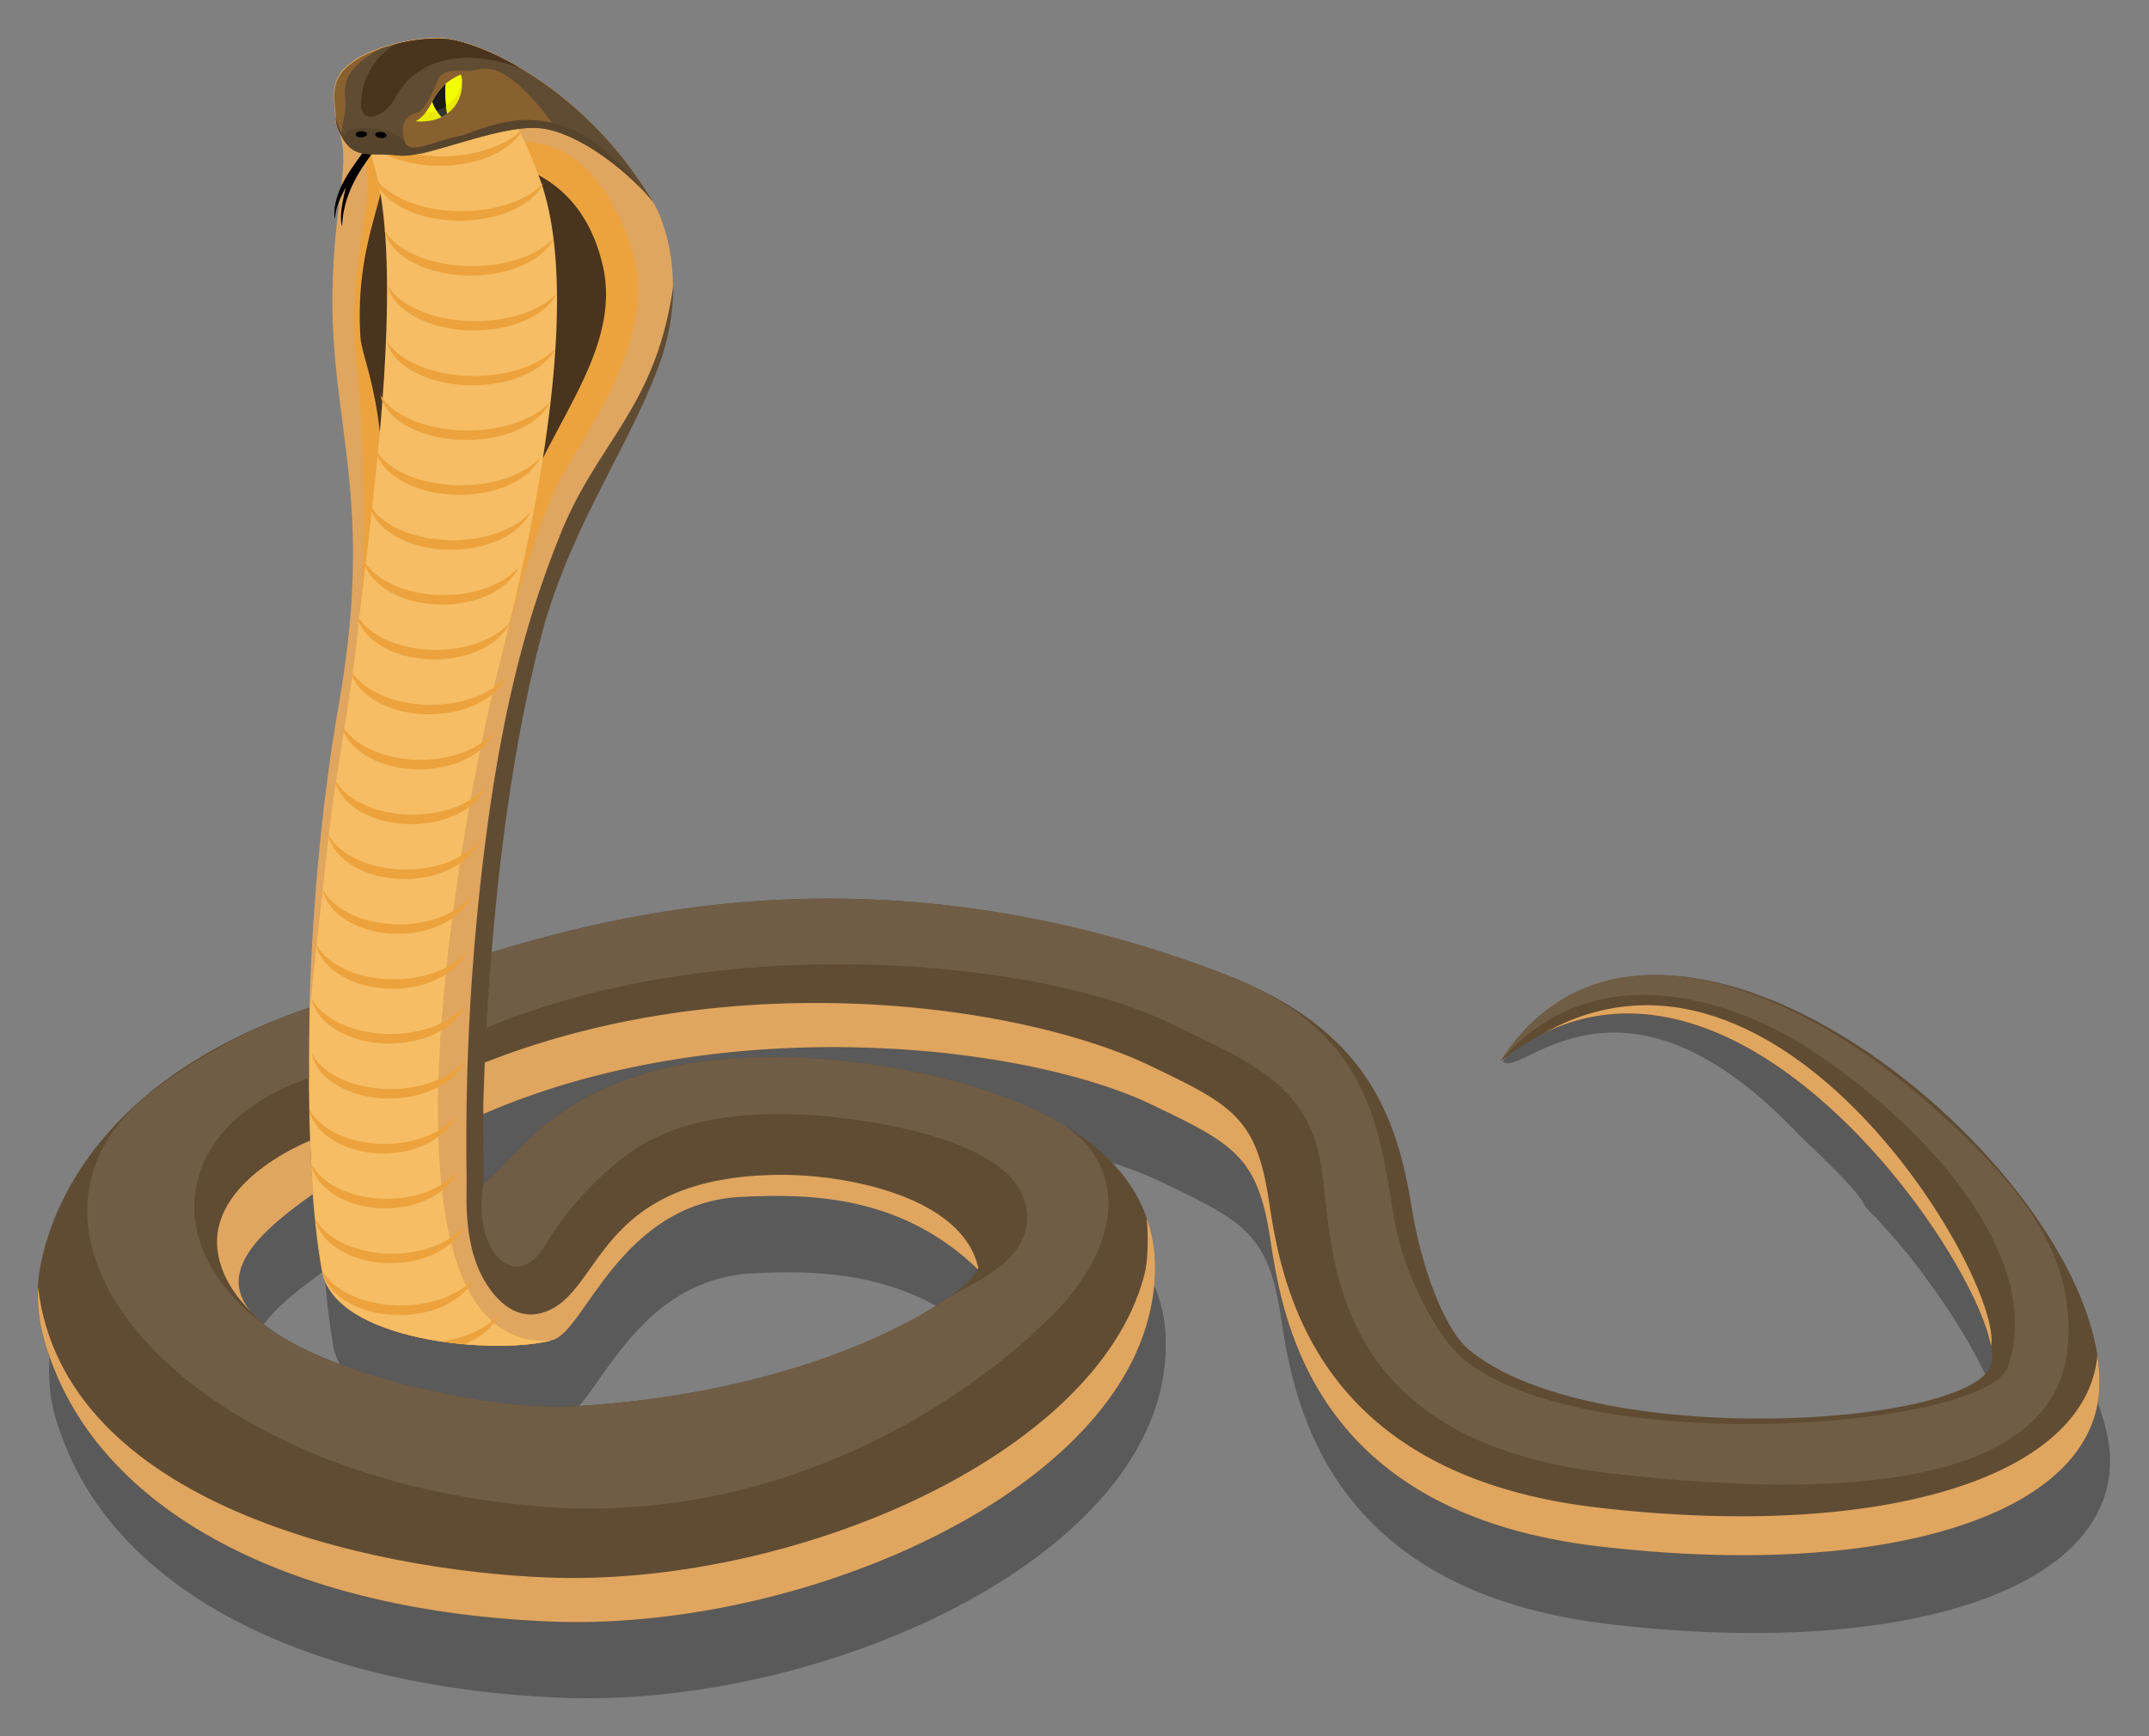 <svg id="Layer_1" data-name="Layer 1" xmlns="http://www.w3.org/2000/svg" viewBox="0 0 491.26 397"><rect x="0" y="0" width="491.26" height="397" fill="#808080" stroke="none"/><defs><style>.cls-1,.cls-10,.cls-11,.cls-12,.cls-13,.cls-14,.cls-2,.cls-3,.cls-4,.cls-5,.cls-6,.cls-7,.cls-8,.cls-9{fill-rule:evenodd;}.cls-1{opacity:0.3;}.cls-2{fill:#604c33;}.cls-3{fill:#705d45;}.cls-4{fill:#e0a55f;}.cls-5{fill:#eca33d;}.cls-6{fill:#4a341d;}.cls-7{fill:#f6bd64;}.cls-9{fill:#896130;}.cls-10{fill:#57442c;}.cls-11{fill:#eaea06;}.cls-12{fill:#f3ff00;}.cls-13{fill:#333;}.cls-14{fill:#1a1a1a;}</style></defs><path class="cls-1" d="M343.52,242.6c3.75,4.76,26.44-26.22,67,16.13,2.66,2.77,14.39,13.24,15.82,17.15l.63.64,1.12,1.16.65.69,1.15,1.22.48.54q2.08,2.28,4.05,4.61l.4.48,1.11,1.35.5.61c.36.44.71.88,1.06,1.33l.5.62,1,1.34.45.59,1,1.39.32.44c1.71,2.32,3.31,4.62,4.8,6.88a.91.91,0,0,0,.11.16l1,1.56.21.33c.32.5.63,1,.94,1.51.06.1.13.2.19.31l.93,1.53.11.19a107.23,107.23,0,0,1,5.13,9.68h0a45.39,45.39,0,0,1,3.57,10.25h0a9.17,9.17,0,0,1,0,4.16c-4.52,14.33-91.53,19.72-119.37-3.39-5.74-4.76-10.87-19-13-32-3.34-20.9-10-41.21-42.88-53.85-74.74-28.72-133.59-14.88-163.23-6.3-10.93,6.17-22.89,11.58-35.12,13.91a96.73,96.73,0,0,1-15.56,1.74c-43,16.26-54.08,43.58-56.71,57.1a37.33,37.33,0,0,0-.64,5.08h0s0,0,0,.06c0,.77-.05,1.52,0,2.27v.43c0,.74.06,1.48.12,2.21,0,.13,0,.26,0,.4.07.7.16,1.39.27,2.08a1.2,1.2,0,0,0,0,.2c.11.73.26,1.46.42,2.19,0,.15.07.3.1.45.17.72.35,1.44.56,2.16a2.76,2.76,0,0,1,.08.27c.2.68.41,1.35.64,2l.12.37c.25.73.52,1.45.8,2.18.05.16.12.31.18.47.29.75.59,1.5.91,2.26,13.62,32.25,54.19,54,112.79,56.45,55.34,2.27,125.65-27.27,136.72-69.05q.3-1.14.54-2.25l.12-.57c.15-.72.29-1.43.4-2.13a2.36,2.36,0,0,0,0-.28c.1-.61.18-1.21.25-1.8,0-.23,0-.46.07-.69.06-.59.11-1.17.14-1.75,0-.26,0-.52,0-.78,0-.41,0-.82,0-1.23s0-.6,0-.9,0-.71,0-1.06c0-.51-.06-1-.1-1.53,0-.22,0-.44-.07-.66,0-.38-.08-.75-.13-1.12a.77.77,0,0,1,0-.15c-.12-.82-.27-1.62-.44-2.41a1.6,1.6,0,0,0-.05-.21c-2.6-11.58-11-19.84-21.4-25.73l-.11-.07-.46-.25-1.38-.75-.73-.37-1.33-.67-.74-.36-1.41-.66-.68-.3c-.58-.26-1.17-.52-1.76-.76l-.33-.15c-.72-.29-1.43-.58-2.16-.86l-.47-.18-1.68-.63-.72-.25-1.45-.51-.78-.26-1.44-.47-.74-.23-1.6-.49-.56-.17c-1.45-.42-2.9-.81-4.33-1.18l-.61-.15-1.53-.38-.72-.17-1.42-.33-.71-.16-1.44-.31-.63-.13-1.73-.35-.28-.06-2-.38-.39-.06-1.55-.28-.59-.1-1.3-.21-.62-.1-1.24-.18-.57-.09-1.29-.18-.43-.06c-1.14-.16-2.22-.29-3.24-.41l-.41,0-1.08-.12-.47-.05-.94-.1-.44,0-.9-.08-.36,0-1-.08-.2,0-1.05-.08-.19,0-.73,0-.29,0-.51,0h-.27l-.41,0h-.23l-.34,0h-.13l-.35,0c-54.83-2.75-66.29,24.18-73.84,28.65,0-1-.06-11.35-.07-15.83,54.74-23.84,123.77-16.07,152.76-2.2,19.1,9.14,24.3,12,27.17,31s10.28,62.34,74.88,70,112.53-6.63,114.56-35.39c0-.64.07-1.3.08-2v-.05c.19-19.6-34-79.1-76.58-100.15C387.52,224.26,361.45,221.31,343.52,242.6Zm-230.1,82.53a61.93,61.93,0,0,0,13.7-.81l.44-.08.59-.14.5-.11h-.07l.56-.14c7.31-2.1,15.41-31.29,43-32.71,17.51-.91,37.21.32,54.1,16.56-.46,1.31-2.76,3.67-6.82,6.53l-.59.38c-10.83,7.37-32.91,17.8-65.26,22.44l-1.85.25-2.41.32c-1.38.17-2.77.33-4.19.48-.51.06-1,.1-1.56.15-1.17.12-2.34.23-3.52.33l-1.62.13c-1.67.12-3.34.24-5.05.34l-1.82.07H129l-1.4,0-.69,0c-.49,0-1,0-1.49-.07l-.66,0-1.74-.13-.48,0c-1.56-.13-3.17-.29-4.81-.49h-.13l-2.31-.3-.51-.07-2-.29-.61-.1-2-.32-.61-.1-2.1-.38-.48-.09c-2.63-.49-5.29-1-8-1.67l-.48-.12-2.11-.52-.68-.17-1.92-.5-.73-.2-1.91-.53-.67-.19-2.1-.63L88,332c-1.69-.52-3.35-1.07-5-1.63l-.58-.21-1.77-.65-.75-.28-1.54-.6-.8-.32-1.45-.61-.77-.33-1.47-.66-.64-.3c-.63-.29-1.25-.59-1.85-.9l-.16-.08c-.66-.33-1.29-.67-1.91-1l-.52-.29c-.43-.25-.86-.49-1.27-.74l-.63-.39c-.34-.21-.68-.42-1-.64s-.59-.4-.88-.6a25.76,25.76,0,0,1-4.94-4.3,10.8,10.8,0,0,1-2.78-5.62c-.92-7.27,7.05-14.32,16.87-21.26a170.23,170.23,0,0,0,2.09,17.5A11.76,11.76,0,0,0,78,312.36a16.47,16.47,0,0,0,3.83,4.07v0l.12.09v0c5.18,4,13.21,6.44,21.42,7.68h0l.36.05,2,.28.64.08,2.17.22.28,0h0l.9.07H110l1.65.11,1.27.06Z"/><path class="cls-2" d="M103.48,258c55.72-27.76,129.53-19.92,159.76-5.45,19.1,9.13,24.3,12,27.18,31s10.27,62.34,74.87,70,112.53-6.63,114.56-35.38c3.38-47.79-99.07-134.18-136.87-75.49,53.8-43.18,116.72,55.05,112.19,69.37S363.64,331.7,335.8,308.6c-5.74-4.76-10.87-19-13-32-3.34-20.9-10-41.21-42.88-53.86-86.06-33.06-151-9.72-174.65-2.92-9.82,7.75-8.75,17.26-8.24,18S103.49,258.11,103.48,258Z"/><path class="cls-3" d="M102.06,239.17c55.71-27.76,134-20.18,164.27-5.71,19.09,9.14,32.84,14.33,35.71,33.3s.55,62.34,65.15,70,103.53-.7,105.55-29.46c1.4-20-9.34-35.33-32.28-55.36-32.22-28.13-75.4-43.75-97.48-9.3,21-24.49,52.85-14.9,72.21-1.77C444.92,261,466.93,289.91,459,312.5c-5,14.14-96.75,21.26-124.59-1.84-5.74-4.76-13.72-19.49-15.81-32.51-3.34-20.9-5.69-42.75-38.61-55.4-86.06-33.06-151-9.72-174.65-2.92-9.82,7.75-8.75,17.26-8.24,18S102.07,239.3,102.06,239.17Z"/><path class="cls-4" d="M352.89,236.25c47.49-23.29,98.34,49.9,102.26,71.58C458.07,292.91,407.27,205.83,352.89,236.25Z"/><path class="cls-4" d="M103.48,258c55.72-27.76,129.53-19.92,159.76-5.45,19.1,9.13,24.3,12,27.18,31s10.27,62.34,74.87,70,112.53-6.63,114.56-35.38a37.09,37.09,0,0,0-.39-8.22c-2.72,28.31-50.39,42.28-114.5,34.72-64.6-7.63-72-51-74.87-70s-8.08-21.85-27.18-31c-30.23-14.47-100.23-24.25-159.5,2.41,0,.11-4.25-10-6-15.12-1.08,3.7-.66,6.51-.39,6.91C97.58,238.61,103.49,258.11,103.48,258Z"/><path class="cls-4" d="M149.21,46.09c1.84,2.77,8.69,17.59,1.16,37.77-7.11,19.06-20.45,37.26-26.8,61.67-9,34.57-12.27,75.87-13.16,106.32,0,1.58-.59,17.2-.62,18.73,10.78,2.05,54.6-11.54,69.37-10.63,1,.06,39.34,4.81,47.35,9.74,13.11,8.06-1.86,20.55-1,22.5-17.32-18.12-37.89-19.47-56.08-18.53-27.61,1.42-35.71,30.61-43,32.71-12.59,3.61-49.87.46-52.86-15.78C69.07,266,68.92,209.68,77.46,161,85.7,114.13,75.55,97.45,76,66.78c.33-21.5,4.53-29.91,1.22-37.25-.82-1.82-.5-3.53-.77-5.54-.81-5.92,1.72-8.22,4.44-10.15,5-3.51,15.51-5.77,21.14-5.08C111.09,9.87,134,20.63,149.21,46.09Z"/><path class="cls-5" d="M126,306.51c-13.29,3.34-49.33.17-52.27-15.76-2.38-12.93-3.55-34.61-2.88-59.35,1.22-13.92,2.85-26.9,3.82-36.13,3.77-35.66,12.3-55.34,6.72-113.45C78.68,54,90.41,40,78.62,29c0,0,7.56,5.95,16.25,6.15,16,.38,35.6-14.09,48.74,19.31,8.92,22.64-11.64,45.76-17.39,58.87s-16.11,46.85-22.44,93.39C97.55,252.58,96.06,308.4,126,306.51Z"/><path class="cls-6" d="M86.17,145.05c4.92-50.78-3.38-61-3.8-68.23C80.75,49,94,40,84.5,29c0,0,6.06,5.95,13,6.15,12.8.38,34.22.52,40.22,25.24,5.08,21-14.94,39.32-20.27,61.38-11.42,47.23-11.38,16.07-12.69,23.34Z"/><path class="cls-7" d="M126,306.51c-13.29,3.34-49.33.17-52.27-15.76-2.38-12.93-3.55-34.61-2.88-59.35,1.22-13.92,2.86-26.89,3.82-36.13,2-19.07,5.32-33.57,7.19-51.53,2.47-23.87,13.42-94.07.25-113.92,0,0,4.11,5.16,12.8,5.36,16,.38,15.61-28.34,28.33,5.25,9.48,25.06.76,72.34-8.58,109.44a522.25,522.25,0,0,0-10.84,56.88C97.55,252.58,96.06,308.4,126,306.51Z"/><path class="cls-2" d="M153.92,65.33A52.57,52.57,0,0,1,150.47,84c-7.11,19-20.45,37.25-26.8,61.66-9.07,34.86-12.32,76.55-13.19,107.07,0,1.33.1,16.52.07,17.8,7.55-4.47,19-31.39,73.84-28.64,5.32.26,92.6,4.88,78,59.8-11.07,41.78-81.38,71.33-136.72,69.05-58.6-2.41-99.17-24.2-112.79-56.45-3.57-8.47-5.37-15.91-3.58-25.11,2.72-14,14.44-42.82,61.39-58.8-.24,11.6-.08,26.45.42,36-10.74,6-21.24,14.95-19.14,24.45,1.11,5.05,4.31,7.88,5.32,9.07,11.18,13.18,53.48,22.79,73.37,21.68,62.36-3.47,95.05-29,92.86-32.17-4.14-16.16-30.78-20.82-44.83-20.78-41,.13-40.82,24.8-52.7,30.74-9.5,4.75-15.24-6.12-16.49-9-3.62-8.25-2.73-17.95-2.84-21.55a539.88,539.88,0,0,1,2.69-62.28c4.39-43.3,11.51-66.4,18.84-84.6C136.78,100.72,149.92,93.31,153.92,65.33Z"/><path class="cls-4" d="M262.15,278.48c2.3,6.52,2.68,14.19.28,23.23-11.07,41.78-81.38,71.33-136.72,69.05-58.6-2.41-99.17-24.2-112.79-56.45-2.89-6.86-4.62-13-4.22-20,5.88,49.85,76.19,64.74,116.13,66.38,55.33,2.28,125.65-27.27,136.72-69C262.39,288.44,262.56,284,262.15,278.48Z"/><path class="cls-4" d="M71.58,273c-9.86,6.95-17.87,14-16.95,21.32A11,11,0,0,0,57.45,300c-4.59-4.54-6.91-9.08-7.62-13.43-2.15-13.15,12.53-22.18,21.08-25.78C71.07,265.14,71.29,269.23,71.58,273Z"/><path class="cls-5" d="M106.14,230c-3.14,3.81-9.52,6.42-16.88,6.42-8.43,0-15.57-3.42-18-8.15,1.09,5.83,8.61,10.34,17.72,10.34,8.19,0,15.1-3.65,17.2-8.61Zm7.91,70.48c-2.63,3.19-7.53,5.53-13.37,6.22,1.84.27,3.68.49,5.5.65,3.79-1.54,6.64-4,7.87-6.87ZM79.17,299l.12.09-.16-.29c0,.07,0,.13,0,.2Zm29.27-6.91c-2.1,5-9,8.61-17.2,8.61S76,296.93,74,291.87a10.78,10.78,0,0,1-.28-1.12.77.77,0,0,0,0-.15c2.59,4.59,9.62,7.89,17.89,7.89,7.36,0,13.74-2.61,16.88-6.43Zm-2.3-11.87c-3.07,3.82-9.3,6.43-16.5,6.43-8.2,0-15.16-3.4-17.59-8.1l0,.18c1.2,5.71,8.48,10.1,17.27,10.1,8,0,14.74-3.64,16.8-8.61Zm-1.53-12.54c-3,3.81-9.15,6.42-16.22,6.42-8,0-14.81-3.34-17.25-8v.3c1.33,5.61,8.4,9.89,16.94,9.89,7.87,0,14.5-3.64,16.52-8.61Zm-.48-12.54c-3,3.81-9.15,6.42-16.22,6.42-8,0-14.73-3.31-17.2-7.91V254c1.42,5.53,8.45,9.74,16.9,9.74,7.87,0,14.5-3.65,16.52-8.61Zm2-12.55C103,246.38,96.62,249,89.26,249c-8.43,0-15.57-3.43-18-8.16,1.09,5.83,8.61,10.34,17.72,10.34,8.19,0,15.1-3.64,17.2-8.61ZM119.63,29.31c-3.49,3.82-10.57,6.43-18.75,6.43a35.61,35.61,0,0,1-6.49-.58,27.73,27.73,0,0,1-11.14-3.25c3.39,3.59,9.86,6,17.28,6,9.1,0,16.76-3.64,19.1-8.61Zm4.6,12.55c-3.49,3.81-10.57,6.42-18.74,6.42-9.36,0-17.29-3.42-20-8.15C86.66,46,95,50.47,105.14,50.47c9.09,0,16.76-3.64,19.09-8.61Zm2.45,12.54c-3.49,3.82-10.58,6.43-18.75,6.43-9.36,0-17.29-3.42-20-8.16C89.11,58.5,97.46,63,107.58,63c9.1,0,16.76-3.64,19.1-8.61ZM127.4,67c-3.49,3.81-10.58,6.42-18.75,6.42-9.36,0-17.29-3.42-20-8.15C89.83,71,98.18,75.56,108.3,75.56c9.1,0,16.76-3.65,19.1-8.61Zm-.29,12.54c-3.49,3.81-10.58,6.42-18.75,6.42-9.36,0-17.29-3.42-20-8.15C89.54,83.59,97.89,88.1,108,88.1c9.1,0,16.76-3.64,19.1-8.61ZM125.67,92c-3.49,3.81-10.57,6.42-18.75,6.42-9.36,0-17.29-3.42-20-8.15,1.2,5.82,9.55,10.33,19.67,10.33,9.1,0,16.76-3.64,19.1-8.6Zm-2.13,12.54c-3.39,3.81-10.27,6.42-18.2,6.42-9.09,0-16.79-3.42-19.45-8.15,1.17,5.83,9.28,10.34,19.11,10.34,8.83,0,16.27-3.64,18.54-8.61Zm-2.3,12.54c-3.31,3.82-10,6.43-17.76,6.43-8.87,0-16.39-3.43-19-8.16,1.14,5.83,9,10.34,18.64,10.34,8.62,0,15.89-3.64,18.1-8.61Zm-2.66,12.55c-3.2,3.81-9.69,6.42-17.17,6.42-8.58,0-15.84-3.42-18.35-8.15,1.1,5.82,8.75,10.34,18,10.34,8.33,0,15.35-3.65,17.49-8.61Zm-1.94,12.54c-3.16,3.81-9.59,6.42-17,6.42-7.89,0-14.66-2.95-17.57-7.17,0,.25,0,.49-.07.74,2.11,5,9.07,8.62,17.32,8.62s15.2-3.64,17.32-8.61Zm-1,12.55c-3.2,3.81-9.7,6.42-17.21,6.42-8,0-14.88-3-17.81-7.22l-.09.67c2.08,5,9.16,8.73,17.58,8.73s15.39-3.64,17.53-8.6ZM113,167.3c-3.14,3.81-9.53,6.42-16.89,6.42-7.82,0-14.53-2.94-17.44-7.14l-.1.68c2.08,5,9,8.65,17.22,8.65s15.11-3.64,17.21-8.61Zm-1.94,12.54c-3.11,3.82-9.43,6.43-16.72,6.43-8,0-14.89-3.17-17.57-7.63l-.06.41c1.65,5.37,8.78,9.4,17.32,9.4,8.11,0,15-3.64,17-8.61Zm-1.65,12.55c-3.1,3.81-9.39,6.42-16.65,6.42-8.18,0-15.13-3.31-17.67-7.92l0,.22c1.36,5.6,8.63,9.89,17.39,9.89,8.07,0,14.88-3.65,17-8.61Zm-1.73,12.54c-3.06,3.81-9.27,6.42-16.43,6.42-8.18,0-15.12-3.4-17.54-8.12v0c1.09,5.8,8.39,10.28,17.23,10.28,8,0,14.69-3.64,16.74-8.61Zm-17.64,19c-8.23,0-15.21-3.33-17.75-8l0,.2c1.33,5.63,8.64,9.94,17.46,9.94,8.1,0,14.94-3.64,17-8.6C103.68,221.29,97.36,223.9,90.08,223.9Z"/><path class="cls-8" d="M83.11,34.59c-.5.9-2.51,3.32-4.26,6.36-2,3.42-2.8,7.34-2.26,9.09.11-2.41.91-4.26,2.47-7.26-.74,3.34-1.55,6.64-.85,9,.27-9.13,6.07-15.21,7.8-18.13C85.3,34,83.82,34.22,83.11,34.59Z"/><path class="cls-9" d="M149.31,46.24c-4.6-5.93-16.68-16.16-26.1-16.94s-25.84,7-32,6.25c-7.4-.89-10.57,1.48-13.88-5.86-.82-1.83-.5-3.53-.77-5.55C75.76,18.22,78.28,15.93,81,14c5-3.52,15.5-5.77,21.14-5.08C111.19,10,134.14,20.79,149.31,46.24Z"/><path class="cls-2" d="M149.31,46.24c-3.86-5-13-13-21.43-15.9-12.12-16.9-16.73-14.87-19.84-14.2-1.91.42-6.59-1.09-8,2.27C98.9,21,97.3,25.32,95.1,25.86c-4.82,1.19-2.71,7-1.44,8.94.49.76-1.59.85-2.44.75-6.56-.79-9.8,1-12.75-3.72a6.31,6.31,0,0,1-.07-3.7c1.34-5.57-.3-6.6.94-10,1-2.71,4.34-5.23,7.64-7,5.11-1.76,11.3-2.67,15.17-2.2C111.19,10,134.14,20.79,149.31,46.24Z"/><path class="cls-6" d="M90.31,10.13a35.51,35.51,0,0,1,11.84-1.21c3.71.46,9.77,2.54,16.67,6.6C103.9,10.14,94.35,15,90.55,22.06c-2.8,5.19-7.7,6.11-8,2.27A16.1,16.1,0,0,1,90.31,10.13Z"/><path class="cls-10" d="M146.27,42.81C140.57,37,131,29.94,123.21,29.3c-9.42-.78-25.84,7-32,6.25-7.4-.89-10.57,1.48-13.88-5.86a7.74,7.74,0,0,1-.6-3,12.89,12.89,0,0,0,1.48,3.85c.8,1.11.51-.86,2.57-1.09,5-.57,10.12.5,11.72,3.16s6.07-.16,12.15-1.41S127.46,18.54,146.27,42.81Z"/><path class="cls-11" d="M105.33,17.06c-7.15,3.16-5.73,8-10.3,10.68C103.48,28.41,106.7,21.77,105.33,17.06Z"/><path class="cls-12" d="M105.33,17.06c-5.62,2.48-5.94,6-8,8.71,5.18-.43,7.87-4,8.3-7.51A8,8,0,0,0,105.33,17.06Z"/><path class="cls-13" d="M101.84,19.23a13.76,13.76,0,0,0-3,4.06,9.68,9.68,0,0,0,2.11,3.48A7.62,7.62,0,0,0,102.2,26,23.58,23.58,0,0,1,101.84,19.23Z"/><path class="cls-14" d="M101.84,19.23a13.76,13.76,0,0,0-3,4.06,9,9,0,0,0,1,2,8.75,8.75,0,0,0,2.13-1A26.7,26.7,0,0,1,101.84,19.23Z"/><path class="cls-8" d="M82.59,30c-.71,0-1.29.34-1.28.73s.59.69,1.31.67,1.29-.34,1.28-.73S83.31,30,82.59,30Z"/><path class="cls-8" d="M87.12,30.16c.71.07,1.26.45,1.23.83s-.64.64-1.35.57-1.27-.44-1.23-.83S86.41,30.09,87.12,30.16Z"/><path class="cls-3" d="M110.55,270.55c7.55-4.47,19-31.39,73.84-28.64,3.14.15,34.86,1.83,57.32,14.48,15.57,8.78,15.92,27.13-1.1,44.29-19,19.14-61.57,48.16-116.8,43.8-83.62-6.61-130-64.28-88.3-95.45A124.57,124.57,0,0,1,70.73,230.4c-.1,5-.13,10.59-.09,16.1-32.37,11.07-34.8,40.72-7.1,58.59,16.14,10.41,50,17.44,67.16,16.48,43.46-2.43,72.51-15.62,85.46-24.44,5.57-3.79,21-8.73,18.31-21.64-3.4-16.36-42.17-20.83-56.22-20.78-19.72.06-29.66,5.13-36.39,10.46a74,74,0,0,0-17.26,19.57C117.88,296.11,107.72,285.8,110.55,270.55Z"/></svg>